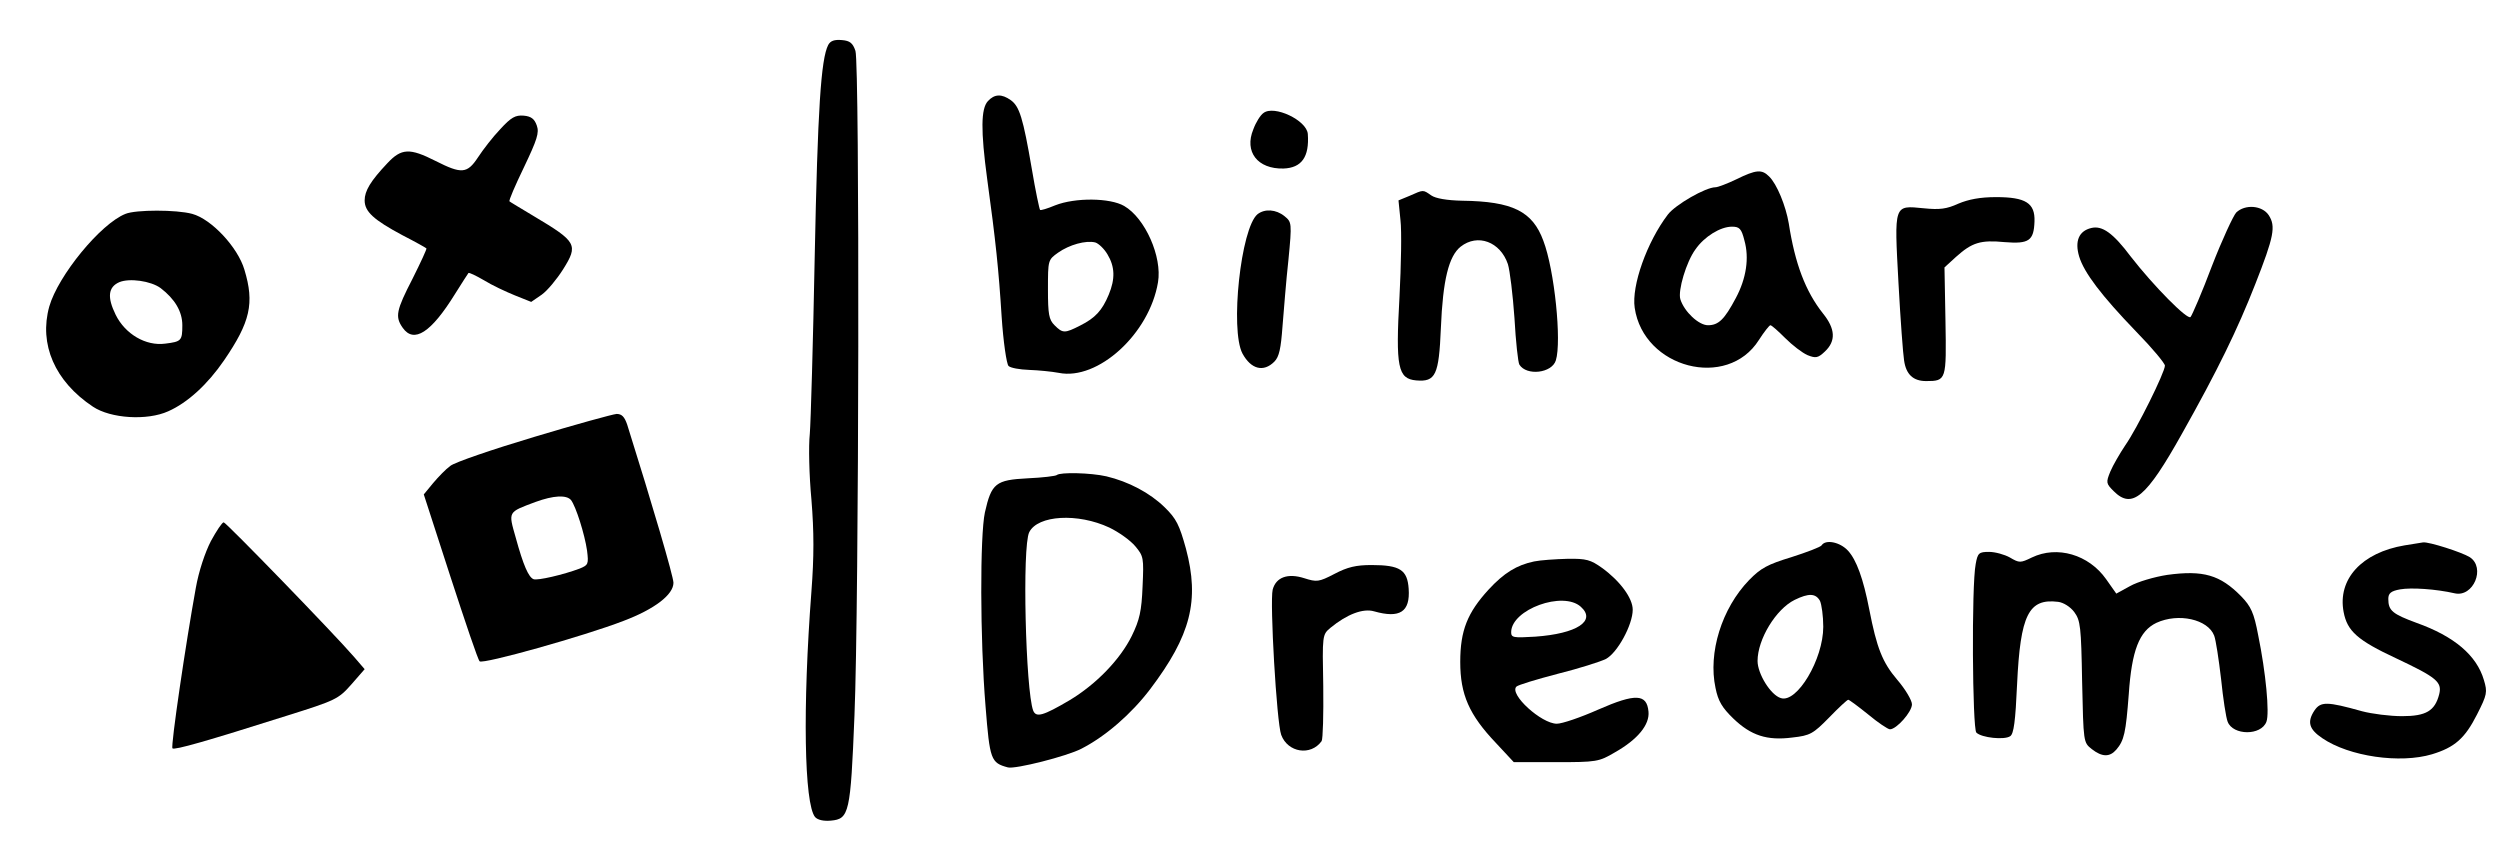 <?xml version="1.0" standalone="no"?>
<!DOCTYPE svg PUBLIC "-//W3C//DTD SVG 20010904//EN"
 "http://www.w3.org/TR/2001/REC-SVG-20010904/DTD/svg10.dtd">
<svg version="1.0" xmlns="http://www.w3.org/2000/svg"
 width="761pt" height="259pt" viewBox="0 0 761 259"
 preserveAspectRatio="xMidYMid meet">
<g transform="translate(0,259) scale(0.1,-0.1)"
fill="#000000" stroke="none">
<path d="M2521 2453 c-22 -43 -32 -195 -41 -643 -5 -261 -12 -505 -15 -541 -4
-36 -2 -126 5 -200 8 -99 8 -173 0 -279 -27 -354 -22 -646 11 -687 8 -9 26
-13 48 -11 56 5 60 22 72 320 14 339 16 1982 3 2023 -8 24 -17 31 -41 33 -23
2 -35 -2 -42 -15z"/>
<path d="M3007 2282 c-21 -23 -22 -89 -2 -237 26 -189 35 -276 44 -419 5 -76
15 -144 21 -150 6 -6 34 -11 63 -12 28 -1 69 -5 90 -9 119 -24 276 119 302
276 13 77 -39 195 -103 232 -43 25 -149 26 -210 2 -24 -10 -44 -16 -46 -14 -2
2 -14 58 -25 124 -27 158 -38 191 -64 210 -28 20 -50 19 -70 -3z m364 -466
c23 -38 24 -75 4 -123 -20 -48 -41 -71 -87 -94 -47 -24 -53 -24 -78 1 -17 17
-20 33 -20 109 0 89 0 90 31 112 34 24 84 38 113 31 10 -3 27 -19 37 -36z"/>
<path d="M3846 2246 c-9 -6 -23 -28 -31 -50 -28 -68 13 -121 92 -119 55 2 79
35 74 105 -3 42 -103 89 -135 64z"/>
<path d="M1523 2197 c-23 -24 -53 -63 -68 -86 -33 -50 -50 -51 -129 -11 -79
40 -104 39 -147 -7 -51 -54 -69 -84 -69 -113 0 -34 27 -59 115 -106 39 -20 71
-38 73 -40 2 -1 -17 -42 -42 -92 -50 -97 -54 -116 -30 -150 34 -48 86 -15 159
103 21 33 39 62 41 64 2 2 23 -8 47 -22 24 -15 67 -35 94 -46 l50 -20 32 22
c17 12 46 47 65 77 47 75 42 84 -89 162 -38 23 -72 43 -74 45 -3 2 17 48 44
104 40 84 47 105 39 127 -7 20 -17 28 -40 30 -25 2 -38 -5 -71 -41z"/>
<path d="M5285 2044 c-27 -13 -56 -24 -63 -24 -30 0 -122 -53 -145 -83 -64
-84 -111 -217 -101 -284 27 -184 282 -250 378 -98 16 25 32 45 35 45 4 0 24
-18 45 -39 22 -22 52 -45 68 -52 25 -10 32 -9 53 11 34 32 32 69 -6 116 -53
67 -85 151 -104 274 -9 53 -36 120 -60 143 -22 22 -39 21 -100 -9z m25 -186
c15 -53 6 -115 -26 -175 -35 -66 -53 -83 -85 -83 -28 0 -72 41 -84 79 -8 26
18 114 46 152 27 39 76 69 111 69 23 0 29 -6 38 -42z"/>
<path d="M4291 1994 l-34 -14 6 -60 c4 -33 2 -138 -3 -234 -12 -214 -5 -249
51 -254 59 -5 69 16 75 159 6 147 24 219 60 248 52 41 121 15 144 -53 6 -19
15 -93 20 -164 4 -72 11 -136 15 -142 22 -35 99 -26 111 13 18 57 -4 275 -38
364 -33 90 -94 120 -247 122 -47 1 -81 7 -94 16 -26 18 -23 18 -66 -1z"/>
<path d="M5961 1970 c-35 -16 -56 -19 -105 -14 -92 9 -90 14 -77 -228 6 -112
14 -217 17 -235 6 -43 28 -63 67 -63 62 0 62 3 59 183 l-3 163 35 32 c49 44
75 52 148 45 74 -6 89 4 91 63 2 56 -27 74 -117 74 -49 0 -84 -7 -115 -20z"/>
<path d="M6807 1943 c-9 -10 -43 -83 -74 -163 -30 -80 -60 -149 -65 -155 -9
-10 -112 94 -182 184 -54 72 -87 95 -120 87 -38 -9 -51 -40 -37 -87 15 -49 67
-118 174 -229 48 -49 87 -96 87 -103 0 -20 -85 -192 -121 -243 -16 -24 -37
-60 -45 -79 -14 -34 -13 -37 10 -60 56 -56 99 -20 208 175 108 192 169 317
223 455 57 145 63 176 41 210 -20 30 -72 34 -99 8z"/>
<path d="M382 1939 c-76 -30 -205 -188 -232 -282 -32 -115 17 -228 133 -305
54 -36 165 -43 229 -14 59 26 120 82 170 155 80 117 93 174 62 276 -20 68
-100 154 -159 170 -48 13 -171 13 -203 0z m107 -226 c43 -33 66 -71 66 -113 0
-47 -3 -50 -52 -56 -59 -8 -122 29 -151 88 -26 53 -23 84 11 99 31 13 96 4
126 -18z"/>
<path d="M3828 1938 c-51 -42 -84 -352 -46 -424 26 -48 64 -58 97 -25 15 15
20 40 25 108 4 48 11 139 18 202 11 113 10 115 -12 133 -26 21 -60 23 -82 6z"/>
<path d="M1626 1260 c-127 -38 -241 -77 -255 -88 -14 -10 -37 -34 -53 -53
l-28 -34 81 -250 c45 -138 84 -254 89 -258 9 -10 319 77 438 123 95 36 152 80
152 116 0 19 -64 237 -141 482 -8 23 -16 32 -32 32 -12 -1 -125 -32 -251 -70z
m112 -192 c15 -19 42 -105 49 -154 5 -41 4 -44 -23 -55 -48 -18 -128 -37 -140
-32 -15 6 -31 42 -54 126 -23 81 -25 77 60 109 55 20 94 22 108 6z"/>
<path d="M3217 1144 c-3 -3 -43 -8 -89 -10 -97 -5 -110 -15 -130 -104 -15 -70
-15 -384 2 -590 13 -163 16 -172 68 -186 22 -6 180 34 224 57 74 38 152 106
209 181 124 164 151 270 109 428 -20 72 -29 91 -65 126 -45 44 -110 78 -177
94 -48 11 -141 13 -151 4z m160 -160 c29 -14 64 -39 79 -57 25 -30 26 -35 22
-122 -3 -75 -9 -102 -33 -151 -35 -71 -108 -147 -190 -196 -80 -47 -101 -53
-110 -31 -23 62 -34 500 -12 543 26 52 148 59 244 14z"/>
<path d="M642 943 c-18 -35 -37 -92 -46 -143 -30 -165 -77 -483 -71 -488 6 -6
104 22 347 99 150 47 158 51 197 95 l41 47 -31 36 c-62 72 -391 411 -398 411
-5 0 -22 -26 -39 -57z"/>
<path d="M5545 930 c-3 -5 -45 -21 -92 -36 -72 -22 -93 -33 -129 -70 -83 -86
-125 -221 -102 -328 8 -40 20 -60 54 -93 54 -52 103 -68 180 -58 54 6 63 11
112 61 29 30 55 54 58 54 3 0 30 -20 61 -45 30 -25 60 -45 66 -45 20 0 67 53
67 76 0 12 -20 46 -45 75 -45 53 -62 96 -85 214 -18 93 -39 151 -65 179 -24
26 -68 35 -80 16z m-5 -169 c5 -11 10 -46 10 -79 0 -99 -80 -233 -129 -217
-31 9 -71 74 -71 113 0 66 56 158 113 186 43 21 64 20 77 -3z"/>
<path d="M7320 930 c-131 -22 -205 -103 -186 -203 11 -58 42 -86 160 -141 123
-58 140 -72 131 -109 -13 -51 -40 -67 -113 -67 -37 0 -92 7 -122 15 -107 30
-126 30 -145 2 -23 -35 -16 -57 24 -84 82 -56 237 -78 334 -49 69 21 100 48
137 121 31 61 32 68 21 105 -22 75 -90 133 -205 174 -73 27 -86 37 -86 73 0
17 8 24 36 29 34 6 109 1 166 -12 57 -13 95 78 46 110 -24 15 -124 47 -142 45
-6 -1 -31 -5 -56 -9z"/>
<path d="M6014 873 c-13 -65 -10 -501 2 -513 16 -16 86 -23 103 -11 11 7 16
46 21 158 10 212 35 262 125 251 16 -2 37 -15 49 -31 19 -26 21 -44 24 -213 4
-184 4 -184 29 -204 32 -25 55 -25 75 -2 24 28 29 51 38 169 9 133 32 192 84
217 67 31 157 11 176 -39 5 -13 14 -72 21 -132 6 -59 15 -118 20 -130 16 -42
102 -43 118 0 10 26 -2 151 -25 263 -13 69 -22 88 -52 119 -64 65 -115 80
-225 65 -39 -6 -90 -21 -113 -34 l-42 -23 -31 44 c-53 75 -149 103 -226 66
-35 -17 -38 -17 -67 0 -16 9 -45 17 -63 17 -31 0 -35 -3 -41 -37z"/>
<path d="M4670 881 c-53 -11 -92 -35 -139 -86 -64 -70 -86 -124 -86 -220 0
-99 27 -161 109 -247 l54 -58 128 0 c124 0 131 1 180 30 69 39 106 84 102 124
-5 54 -39 56 -153 6 -54 -24 -110 -43 -126 -43 -47 0 -146 90 -123 113 5 5 61
22 126 39 64 16 130 37 146 45 35 18 82 104 82 150 0 35 -38 87 -93 127 -35
25 -48 29 -106 28 -36 -1 -82 -4 -101 -8z m142 -138 c48 -43 -12 -82 -139 -91
-67 -4 -73 -3 -73 14 1 69 158 126 212 77z"/>
<path d="M4062 843 c-48 -25 -54 -25 -92 -13 -50 16 -86 3 -96 -35 -9 -37 12
-404 26 -442 20 -54 90 -65 123 -19 4 6 6 81 5 167 -3 156 -3 157 22 178 50
41 99 60 133 50 78 -22 110 -2 105 69 -4 57 -26 72 -113 72 -47 0 -73 -6 -113
-27z"/>
</g>
</svg>
